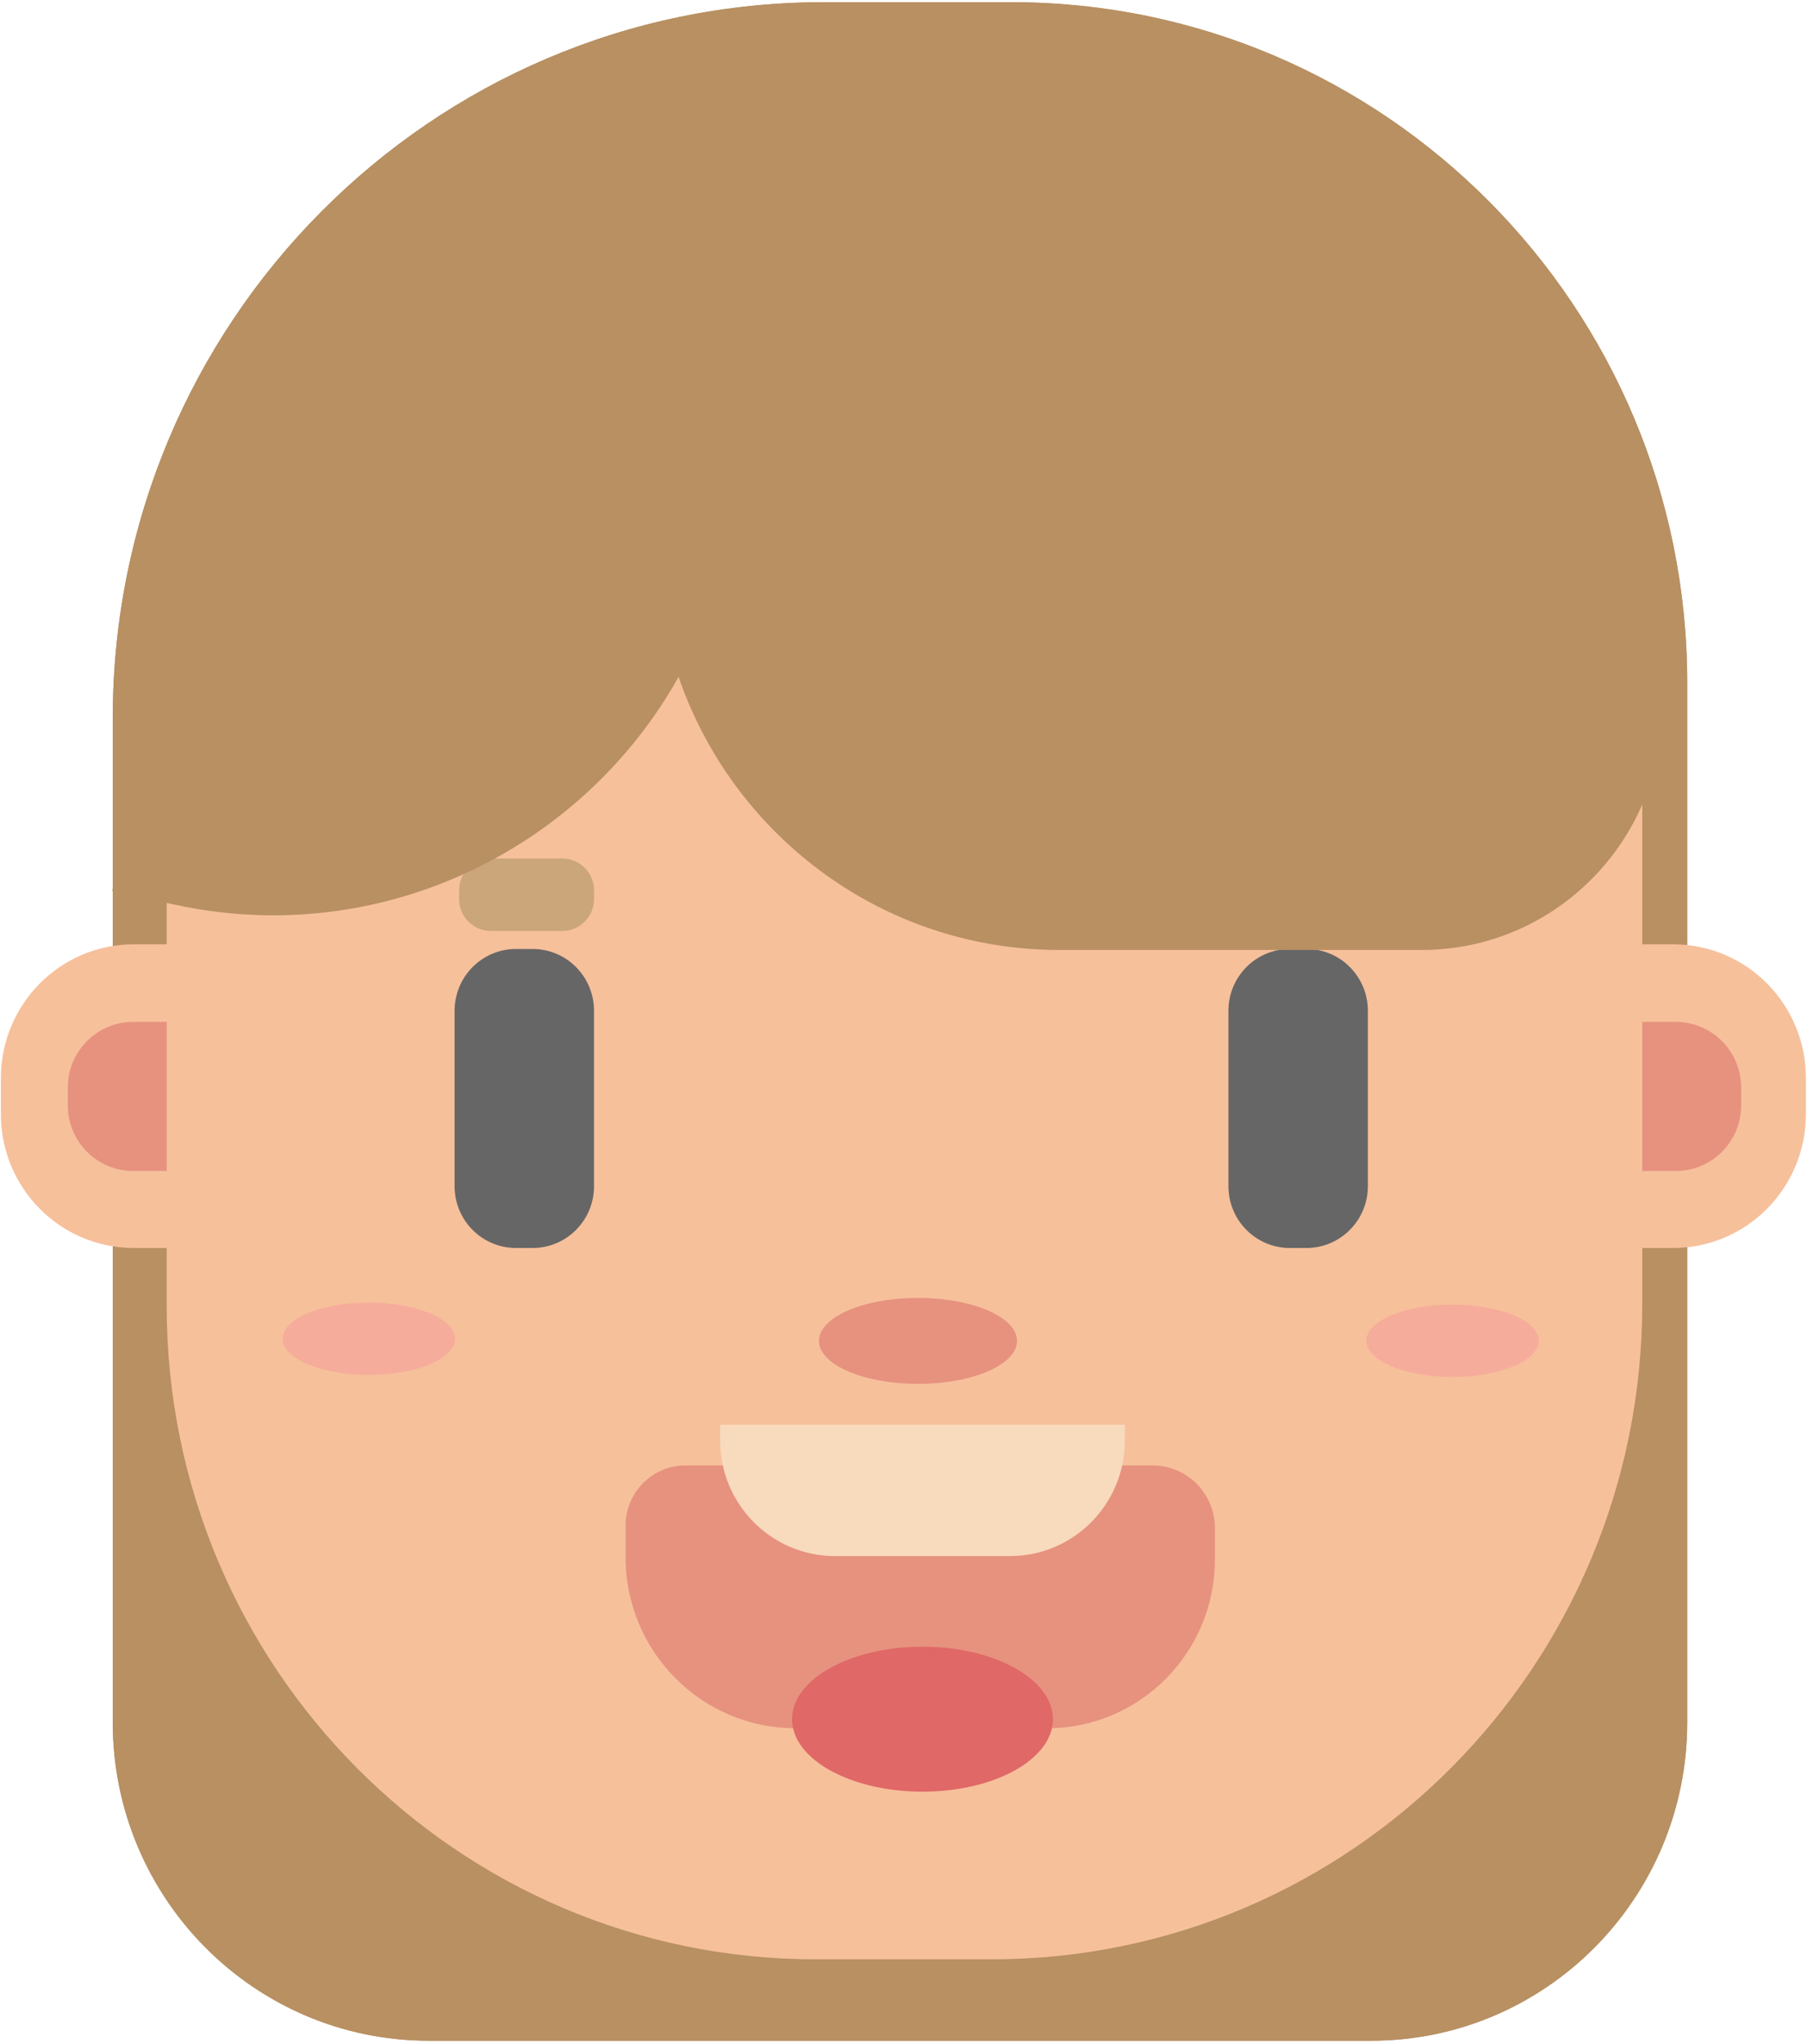 <svg width="482" height="545" viewBox="0 0 482 545" fill="none" xmlns="http://www.w3.org/2000/svg">
<path d="M365.692 544.178H114.417C67.829 544.178 30.07 506.166 30.07 459.265V191.516C30.07 86.066 114.981 0.586 219.729 0.586H269.736C369.299 0.586 450.039 81.868 450.039 182.098V459.265C450.039 506.166 412.28 544.178 365.692 544.178Z" fill="#B89062"/>
<path d="M365.708 544.178H114.433C67.845 544.178 30.086 506.166 30.086 459.266V191.517C30.086 86.066 114.996 0.586 219.745 0.586H269.752C369.315 0.586 450.055 81.868 450.055 182.099V459.266C450.055 506.166 412.296 544.178 365.708 544.178Z" fill="#B89062"/>
<path d="M446.284 332.785H35.67C16.095 332.785 0.24 316.824 0.24 297.118V287.473C0.24 267.768 16.095 251.806 35.67 251.806H446.284C465.858 251.806 481.713 267.768 481.713 287.473V297.118C481.675 316.824 465.858 332.785 446.284 332.785Z" fill="#F6C09B"/>
<path d="M447.035 312.248H35.481C25.863 312.248 18.086 304.38 18.086 294.736V290.008C18.086 280.325 25.901 272.496 35.481 272.496H447.035C456.653 272.496 464.43 280.363 464.43 290.008V294.736C464.468 304.38 456.653 312.248 447.035 312.248Z" fill="#E6927F"/>
<path d="M264.477 522.468H217.588C121.97 522.468 44.461 444.439 44.461 348.179V183.725C44.461 157.967 65.2 137.089 90.786 137.089H391.73C417.316 137.089 438.055 157.967 438.055 183.725V347.688C438.055 444.212 360.321 522.468 264.477 522.468Z" fill="#F6C09B"/>
<path d="M142.07 332.785H137.637C128.582 332.785 121.256 325.41 121.256 316.295V269.545C121.256 260.43 128.582 253.054 137.637 253.054H142.07C151.125 253.054 158.451 260.43 158.451 269.545V316.295C158.451 325.41 151.125 332.785 142.07 332.785Z" fill="#666666"/>
<path d="M279.355 460.854H212.178C187.156 460.854 166.867 440.43 166.867 415.202V406.843C166.867 397.954 174.006 390.768 182.835 390.768H307.458C316.625 390.768 324.064 398.257 324.064 407.486V415.845C324.064 440.694 304.039 460.854 279.355 460.854Z" fill="#E6927F"/>
<path d="M269.399 414.937H222.736C205.792 414.937 192.078 401.132 192.078 384.073V379.913H300.057V384.073C300.057 401.132 286.344 414.937 269.399 414.937Z" fill="#F8DABD"/>
<path d="M246.066 477.761C265.281 477.761 280.857 469.108 280.857 458.434C280.857 447.759 265.281 439.106 246.066 439.106C226.852 439.106 211.275 447.759 211.275 458.434C211.275 469.108 226.852 477.761 246.066 477.761Z" fill="#E06867"/>
<path d="M244.866 369.02C259.453 369.02 271.278 363.889 271.278 357.559C271.278 351.23 259.453 346.099 244.866 346.099C230.278 346.099 218.453 351.23 218.453 357.559C218.453 363.889 230.278 369.02 244.866 369.02Z" fill="#E6927F"/>
<path d="M348.486 332.785H344.053C334.998 332.785 327.672 325.41 327.672 316.295V269.545C327.672 260.43 334.998 253.054 344.053 253.054H348.486C357.541 253.054 364.867 260.43 364.867 269.545V316.295C364.867 325.41 357.503 332.785 348.486 332.785Z" fill="#666666"/>
<path d="M176.072 72.563H349.425C401.311 72.563 443.39 114.925 443.39 167.159V188.68C443.39 224.385 414.648 253.319 379.181 253.319H282.586C223.261 253.319 175.133 204.906 175.133 145.146V73.509C175.133 72.979 175.546 72.563 176.072 72.563Z" fill="#B89062"/>
<path d="M149.999 248.251H130.912C126.254 248.251 122.459 244.431 122.459 239.741V237.434C122.459 232.743 126.254 228.923 130.912 228.923H149.999C154.657 228.923 158.452 232.743 158.452 237.434V239.741C158.452 244.431 154.695 248.251 149.999 248.251Z" fill="#CBA67B"/>
<path d="M212.78 59.703L194.182 145.637C179.567 213.113 113.367 255.891 46.34 241.178L29.922 237.585L48.52 151.651C63.135 84.175 129.335 41.397 196.362 56.11L212.78 59.703Z" fill="#B89062"/>
<path d="M387.447 367.166C400.146 367.166 410.44 362.848 410.44 357.522C410.44 352.195 400.146 347.877 387.447 347.877C374.748 347.877 364.453 352.195 364.453 357.522C364.453 362.848 374.748 367.166 387.447 367.166Z" fill="#F6AC9B"/>
<path d="M98.376 366.637C111.075 366.637 121.37 362.319 121.37 356.992C121.37 351.665 111.075 347.347 98.376 347.347C85.677 347.347 75.383 351.665 75.383 356.992C75.383 362.319 85.677 366.637 98.376 366.637Z" fill="#F6AC9B"/>
</svg>
